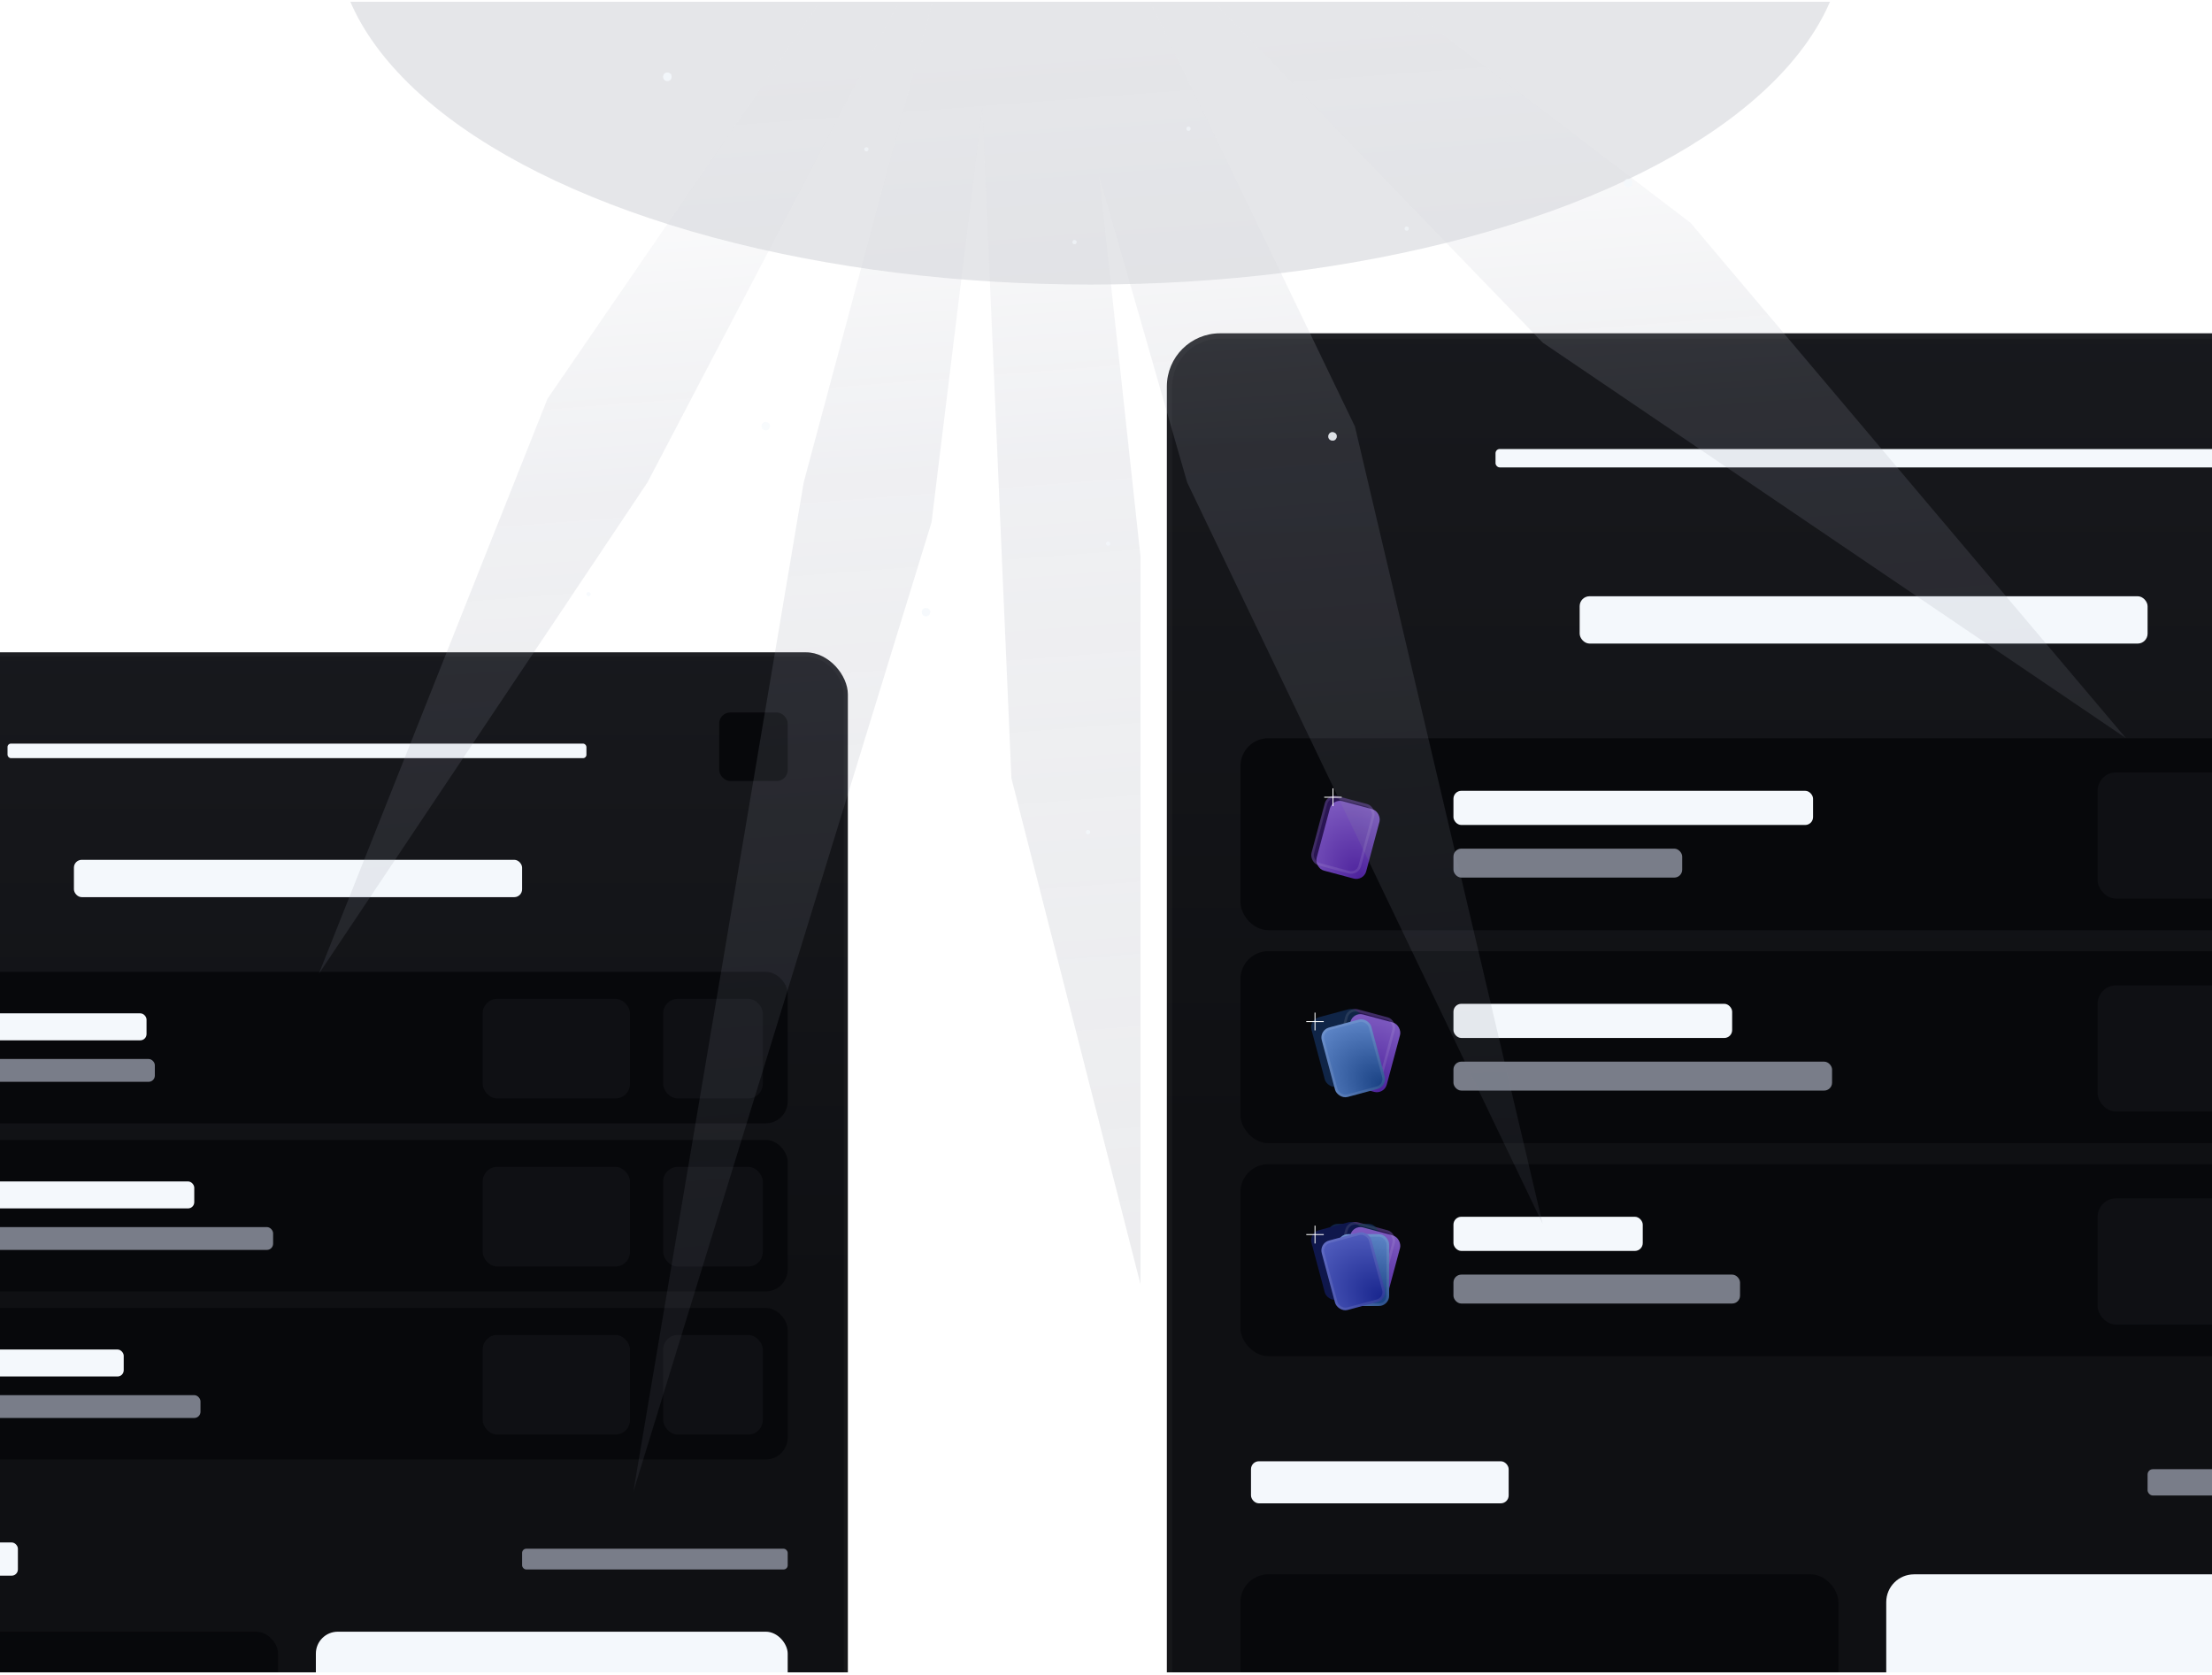 <svg xmlns="http://www.w3.org/2000/svg" xmlns:xlink="http://www.w3.org/1999/xlink" width="527" height="399" fill="none" xmlns:v="https://vecta.io/nano"><style><![CDATA[.B{fill:#f4f8fc}.C{color-interpolation-filters:sRGB}.D{flood-opacity:0}.E{opacity:.6}.F{stroke:#fff}.G{fill:#07080b}.H{fill:#797d89}.I{fill:#fff}.J{stroke-opacity:.1}.K{stroke-width:.611}.L{fill-rule:evenodd}.M{fill:#0f1014}.N{opacity:.12}.O{fill:#4d229c}.P{stroke-opacity:.03}]]></style><g clip-path="url(#p)"><rect x="278" y="79.406" width="332" height="348.287" rx="12.672" fill="url(#h)"/><rect x="278.634" y="80.04" width="330.733" height="347.02" rx="12.038" stroke-width="1.267" class="F P"/><g class="B"><rect x="376.348" y="142.047" width="135.306" height="11.276" rx="2.365"/><rect x="356.303" y="106.969" width="174.77" height="4.385" rx="1"/></g><rect x="295.539" y="175.875" width="296.294" height="45.728" rx="6.623" class="G"/><g opacity=".5" filter="url(#A)" class="O"><rect x="316.256" y="189.016" width="12.226" height="17.117" rx="2.445" transform="rotate(15 316.256 189.016)"/></g><g filter="url(#B)"><rect x="316.256" y="189.016" width="12.226" height="17.117" rx="2.445" transform="rotate(15 316.256 189.016)" fill="url(#i)"/></g><rect x="316.472" y="189.39" width="11.615" height="16.505" rx="2.14" transform="rotate(15 316.472 189.39)" class="F J K"/><g filter="url(#C)" class="I L"><path d="M319.658 190.038h-4.166v-.218h4.166v.218z"/></g><g filter="url(#D)" class="I L"><path d="M317.687 187.801v4.246h-.218v-4.246h.218z"/></g><rect x="346.279" y="188.398" width="85.674" height="8.143" rx="1.879" class="B"/><rect x="346.279" y="202.18" width="54.498" height="6.891" rx="1.879" class="H"/><rect x="499.75" y="184.016" width="44.476" height="30.068" rx="4.385" class="M"/><rect x="295.539" y="226.609" width="296.294" height="45.728" rx="6.623" class="G"/><g opacity=".5" filter="url(#E)"><rect width="12.23" height="17.12" rx="2.446" transform="matrix(.966 .259 -.259 .966 321.15 239.828)" class="O"/><rect width="12.23" height="17.12" rx="2.446" transform="matrix(.966 -.259 .259 .966 311.824 242.984)" fill="#194183"/></g><g filter="url(#F)"><rect width="12.23" height="17.12" rx="2.446" transform="matrix(.966 .259 -.259 .966 321.15 239.828)" fill="url(#j)"/></g><rect x=".216" y=".374" width="11.619" height="16.509" rx="2.14" transform="matrix(.966 .259 -.259 .966 321.255 239.785)" class="F J K"/><g filter="url(#G)"><rect width="12.23" height="17.12" rx="2.446" transform="matrix(.966 -.259 .259 .966 311.824 242.984)" fill="url(#k)"/><rect x=".374" y=".216" width="11.619" height="16.509" rx="2.14" transform="matrix(.966 -.259 .259 .966 311.781 243.089)" class="F J K"/></g><g filter="url(#H)" class="I L"><path d="M315.38 243.492h-4.167v-.219h4.167v.219z"/></g><g filter="url(#I)" class="I L"><path d="M313.404 241.238v4.246h-.218v-4.246h.218z"/></g><rect x="346.279" y="239.141" width="66.4" height="8.143" rx="1.879" class="B"/><rect x="346.279" y="252.922" width="90.204" height="6.891" rx="1.879" class="H"/><rect x="499.75" y="234.758" width="44.476" height="30.068" rx="4.385" class="M"/><rect x="295.539" y="277.352" width="296.294" height="45.728" rx="6.623" class="G"/><g opacity=".5" filter="url(#J)"><rect width="12.23" height="17.12" rx="2.446" transform="matrix(.966 .259 -.259 .966 321.15 290.562)" class="O"/><rect x="316.279" y="291.57" width="12.23" height="17.12" rx="2.446" fill="#194183"/><rect width="12.23" height="17.12" rx="2.446" transform="matrix(.966 -.259 .259 .966 311.824 293.727)" fill="#18258d"/></g><g filter="url(#K)"><rect width="12.23" height="17.12" rx="2.446" transform="matrix(.966 .259 -.259 .966 321.15 290.562)" fill="url(#j)"/></g><rect x=".216" y=".374" width="11.619" height="16.509" rx="2.14" transform="matrix(.966 .259 -.259 .966 321.255 290.519)" class="F J K"/><g filter="url(#L)"><rect x="316.279" y="291.57" width="12.23" height="17.12" rx="2.446" fill="url(#l)"/><rect x="316.585" y="291.876" width="11.619" height="16.509" rx="2.14" class="F J K"/></g><g filter="url(#M)"><rect width="12.23" height="17.12" rx="2.446" transform="matrix(.966 -.259 .259 .966 311.824 293.727)" fill="url(#m)"/><rect x=".374" y=".216" width="11.619" height="16.509" rx="2.14" transform="matrix(.966 -.259 .259 .966 311.781 293.831)" class="F J K"/></g><g filter="url(#N)" class="I L"><path d="M315.38 294.226h-4.167v-.218h4.167v.218z"/></g><g filter="url(#O)" class="I L"><path d="M313.404 291.996v4.246h-.218v-4.246h.218z"/></g><rect x="346.279" y="289.875" width="45.102" height="8.143" rx="1.879" class="B"/><rect x="346.279" y="303.656" width="68.279" height="6.891" rx="1.879" class="H"/><rect x="499.75" y="285.492" width="44.476" height="30.068" rx="4.385" class="M"/><rect x="295.539" y="375.062" width="142.445" height="35.706" rx="6.623" class="G"/><g class="B"><rect x="449.389" y="375.062" width="142.445" height="35.706" rx="6.623"/><rect x="298.045" y="348.125" width="61.389" height="10.023" rx="1.879"/></g><rect x="511.652" y="350.016" width="53.053" height="6.264" rx="1.253" class="H"/><rect x="-60" y="155.406" width="262" height="274.853" rx="10" fill="url(#n)"/><rect x="-59.5" y="155.906" width="261" height="273.853" rx="9.5" class="F P"/><g class="B"><rect x="17.611" y="204.836" width="106.777" height="8.898" rx="1.867"/><rect x="1.793" y="177.156" width="137.921" height="3.46" rx=".789"/></g><rect x="-46.158" y="231.531" width="233.823" height="36.087" rx="5.23" class="G"/><rect x="-6.117" y="241.414" width="41.03" height="6.426" rx="1.483" class="B"/><rect x="-6.117" y="252.289" width="43.008" height="5.438" rx="1.483" class="H"/><g class="M"><rect x="114.996" y="237.961" width="35.098" height="23.728" rx="3.46"/><rect x="158.004" y="237.961" width="23.728" height="23.728" rx="3.46"/></g><rect x="-46.158" y="271.57" width="233.823" height="36.087" rx="5.23" class="G"/><rect x="-6.117" y="281.461" width="52.4" height="6.426" rx="1.483" class="B"/><rect x="-6.117" y="292.336" width="71.185" height="5.438" rx="1.483" class="H"/><g class="M"><rect x="114.996" y="278" width="35.098" height="23.728" rx="3.46"/><rect x="158.004" y="278" width="23.728" height="23.728" rx="3.46"/></g><rect x="-46.158" y="311.617" width="233.823" height="36.087" rx="5.23" class="G"/><rect x="-6.117" y="321.5" width="35.593" height="6.426" rx="1.483" class="B"/><rect x="-6.117" y="332.375" width="53.883" height="5.438" rx="1.483" class="H"/><g class="M"><rect x="114.996" y="318.039" width="35.098" height="23.728" rx="3.46"/><rect x="158.004" y="318.039" width="23.728" height="23.728" rx="3.46"/></g><g class="G"><rect x="171.352" y="169.742" width="16.313" height="16.313" rx="2.613"/><rect x="-46.158" y="388.727" width="112.411" height="28.177" rx="5.227"/></g><g class="B"><rect x="75.254" y="388.727" width="112.411" height="28.177" rx="5.227"/><rect x="-25.947" y="367.469" width="30.211" height="7.909" rx="1.483"/></g><rect x="124.389" y="368.961" width="63.276" height="4.943" rx=".989" class="H"/><g opacity=".3"><g filter="url(#P)" class="E"><path d="M130.466 94.942l91.466-133.231h60.906l119.908 91.357 103.73 122.763-138.941-94.212L259.047-30.677l63.76 132.28 44.728 189.983-84.697-176.66-20.936-72.801 9.818 90.45v173.397l-30.755-120.57-6.918-159.695-12.115 98.736-71.034 230.918 40.581-240.435 39.018-145.602-76.238 145.603-78.308 117.09 54.515-137.073z" fill="url(#o)"/></g><g filter="url(#Q)" class="E"><ellipse cx="259.729" cy="-16.214" rx="179.821" ry="84.005" fill="#707585"/></g></g><circle cx="264" cy="129.516" r=".5" class="B N"/><g filter="url(#R)" class="E B"><circle cx="264" cy="129.516" r=".5"/></g><g filter="url(#S)" class="N B"><circle cx="206.409" cy="35.572" r=".5" transform="rotate(105 206.409 35.572)"/></g><g filter="url(#T)" class="E B"><circle cx="206.409" cy="35.572" r=".5" transform="rotate(105 206.409 35.572)"/></g><circle opacity=".72" cx="317.469" cy="103.965" r="1" transform="rotate(105 317.469 103.965)" class="B"/><g filter="url(#U)" class="E B"><circle cx="317.469" cy="103.965" r="1" transform="rotate(105 317.469 103.965)"/></g><circle cx="182.439" cy="101.52" r="1" transform="rotate(105 182.439 101.52)" class="B N"/><g filter="url(#V)" class="E B"><circle cx="182.439" cy="101.52" r="1" transform="rotate(105 182.439 101.52)"/></g><circle opacity=".72" cx="159.004" cy="18.297" r="1" class="B"/><g filter="url(#W)" class="E B"><circle cx="159.004" cy="18.297" r="1"/></g><g filter="url(#X)" class="N B"><circle cx="283.154" cy="30.664" r=".5"/></g><g filter="url(#Y)" class="E B"><circle cx="283.154" cy="30.664" r=".5"/></g><circle cx="255.999" cy="57.682" r=".5" transform="rotate(105 255.999 57.682)" class="B N"/><g filter="url(#Z)" class="E B"><circle cx="255.999" cy="57.682" r=".5" transform="rotate(105 255.999 57.682)"/></g><circle opacity=".2" cx="335.145" cy="54.463" r=".5" transform="rotate(105 335.145 54.463)" class="B"/><g filter="url(#a)" class="E B"><circle cx="335.145" cy="54.463" r=".5" transform="rotate(105 335.145 54.463)"/></g><g opacity=".42" filter="url(#b)" class="B"><circle cx="259.229" cy="198.234" r=".5"/></g><g filter="url(#c)" class="E B"><circle cx="259.229" cy="198.234" r=".5"/></g><g opacity=".53" filter="url(#d)" class="B"><circle cx="220.605" cy="145.844" r="1"/></g><g filter="url(#e)" class="E B"><circle cx="220.605" cy="145.844" r="1"/></g><circle opacity=".2" cx="140.213" cy="141.547" r=".5" class="B"/><g filter="url(#f)" class="E B"><circle cx="140.213" cy="141.547" r=".5"/></g><circle opacity=".2" cx="387.892" cy="43.606" r="1" transform="rotate(105 387.892 43.606)" class="B"/><g filter="url(#g)" class="E B"><circle cx="387.892" cy="43.606" r="1" transform="rotate(105 387.892 43.606)"/></g></g><defs><filter id="A" x="304.428" y="181.615" width="31.035" height="34.496" filterUnits="userSpaceOnUse" class="C"><feFlood class="D"/><feBlend in="SourceGraphic"/><feGaussianBlur stdDeviation="3.974"/></filter><filter id="B" x="312.375" y="189.562" width="16.363" height="19.824" filterUnits="userSpaceOnUse" class="C"><feFlood class="D"/><feBlend in="SourceGraphic" result="B"/><feColorMatrix in="SourceAlpha" values="0 0 0 0 0 0 0 0 0 0 0 0 0 0 0 0 0 0 127 0" result="C"/><feOffset dx="1.223" dy="1.223"/><feGaussianBlur stdDeviation="1.834"/><feComposite in2="C" operator="arithmetic" k2="-1" k3="1"/><feColorMatrix values="0 0 0 0 1 0 0 0 0 1 0 0 0 0 1 0 0 0 0.25 0"/><feBlend in2="B"/></filter><filter id="C" x="313.757" y="188.086" width="7.636" height="3.688" filterUnits="userSpaceOnUse" class="C"><feFlood class="D"/><feBlend in="SourceGraphic"/><feGaussianBlur stdDeviation=".867"/></filter><filter id="D" x="315.734" y="186.07" width="3.688" height="7.712" filterUnits="userSpaceOnUse" class="C"><feFlood class="D"/><feBlend in="SourceGraphic"/><feGaussianBlur stdDeviation=".867"/></filter><filter id="E" x="303.875" y="231.879" width="37.035" height="35.601" filterUnits="userSpaceOnUse" class="C"><feFlood class="D"/><feBlend in="SourceGraphic"/><feGaussianBlur stdDeviation="3.975"/></filter><filter id="F" x="317.268" y="240.375" width="16.369" height="19.832" filterUnits="userSpaceOnUse" class="C"><feFlood class="D"/><feBlend in="SourceGraphic" result="B"/><feColorMatrix in="SourceAlpha" values="0 0 0 0 0 0 0 0 0 0 0 0 0 0 0 0 0 0 127 0" result="C"/><feOffset dx="1.223" dy="1.223"/><feGaussianBlur stdDeviation="1.834"/><feComposite in2="C" operator="arithmetic" k2="-1" k3="1"/><feColorMatrix values="0 0 0 0 1 0 0 0 0 1 0 0 0 0 1 0 0 0 0.25 0"/><feBlend in2="B"/></filter><filter id="G" x="311.15" y="239.144" width="20.038" height="23.493" filterUnits="userSpaceOnUse" class="C"><feFlood result="A" class="D"/><feColorMatrix in="SourceAlpha" values="0 0 0 0 0 0 0 0 0 0 0 0 0 0 0 0 0 0 127 0" result="B"/><feOffset dx="1.223" dy="1.223"/><feGaussianBlur stdDeviation="1.223"/><feComposite in2="B" operator="out"/><feColorMatrix values="0 0 0 0 0.027 0 0 0 0 0.031 0 0 0 0 0.043 0 0 0 0.25 0"/><feBlend in2="A"/><feBlend in="SourceGraphic" result="D"/><feColorMatrix in="SourceAlpha" values="0 0 0 0 0 0 0 0 0 0 0 0 0 0 0 0 0 0 127 0" result="B"/><feOffset dx="1.223" dy="1.223"/><feGaussianBlur stdDeviation="1.834"/><feComposite in2="B" operator="arithmetic" k2="-1" k3="1"/><feColorMatrix values="0 0 0 0 1 0 0 0 0 1 0 0 0 0 1 0 0 0 0.2 0"/><feBlend in2="D"/></filter><filter id="H" x="309.478" y="241.538" width="7.638" height="3.689" filterUnits="userSpaceOnUse" class="C"><feFlood class="D"/><feBlend in="SourceGraphic"/><feGaussianBlur stdDeviation=".868"/></filter><filter id="I" x="311.45" y="239.499" width="3.689" height="7.72" filterUnits="userSpaceOnUse" class="C"><feFlood class="D"/><feBlend in="SourceGraphic"/><feGaussianBlur stdDeviation=".868"/></filter><filter id="J" x="303.875" y="282.613" width="37.035" height="35.601" filterUnits="userSpaceOnUse" class="C"><feFlood class="D"/><feBlend in="SourceGraphic"/><feGaussianBlur stdDeviation="3.975"/></filter><filter id="K" x="317.268" y="291.109" width="16.369" height="19.832" filterUnits="userSpaceOnUse" class="C"><feFlood class="D"/><feBlend in="SourceGraphic" result="B"/><feColorMatrix in="SourceAlpha" values="0 0 0 0 0 0 0 0 0 0 0 0 0 0 0 0 0 0 127 0" result="C"/><feOffset dx="1.223" dy="1.223"/><feGaussianBlur stdDeviation="1.834"/><feComposite in2="C" operator="arithmetic" k2="-1" k3="1"/><feColorMatrix values="0 0 0 0 1 0 0 0 0 1 0 0 0 0 1 0 0 0 0.25 0"/><feBlend in2="B"/></filter><filter id="L" x="315.056" y="290.347" width="17.122" height="22.009" filterUnits="userSpaceOnUse" class="C"><feFlood result="A" class="D"/><feColorMatrix in="SourceAlpha" values="0 0 0 0 0 0 0 0 0 0 0 0 0 0 0 0 0 0 127 0" result="B"/><feOffset dx="1.223" dy="1.223"/><feGaussianBlur stdDeviation="1.223"/><feComposite in2="B" operator="out"/><feColorMatrix values="0 0 0 0 0.027 0 0 0 0 0.031 0 0 0 0 0.043 0 0 0 0.25 0"/><feBlend in2="A"/><feBlend in="SourceGraphic" result="D"/><feColorMatrix in="SourceAlpha" values="0 0 0 0 0 0 0 0 0 0 0 0 0 0 0 0 0 0 127 0" result="B"/><feOffset dx="1.223" dy="1.223"/><feGaussianBlur stdDeviation="1.834"/><feComposite in2="B" operator="arithmetic" k2="-1" k3="1"/><feColorMatrix values="0 0 0 0 1 0 0 0 0 1 0 0 0 0 1 0 0 0 0.2 0"/><feBlend in2="D"/></filter><filter id="M" x="311.15" y="289.886" width="20.038" height="23.493" filterUnits="userSpaceOnUse" class="C"><feFlood result="A" class="D"/><feColorMatrix in="SourceAlpha" values="0 0 0 0 0 0 0 0 0 0 0 0 0 0 0 0 0 0 127 0" result="B"/><feOffset dx="1.223" dy="1.223"/><feGaussianBlur stdDeviation="1.223"/><feComposite in2="B" operator="out"/><feColorMatrix values="0 0 0 0 0.027 0 0 0 0 0.031 0 0 0 0 0.043 0 0 0 0.25 0"/><feBlend in2="A"/><feBlend in="SourceGraphic" result="D"/><feColorMatrix in="SourceAlpha" values="0 0 0 0 0 0 0 0 0 0 0 0 0 0 0 0 0 0 127 0" result="B"/><feOffset dx="1.223" dy="1.223"/><feGaussianBlur stdDeviation="1.834"/><feComposite in2="B" operator="arithmetic" k2="-1" k3="1"/><feColorMatrix values="0 0 0 0 1 0 0 0 0 1 0 0 0 0 1 0 0 0 0.2 0"/><feBlend in2="D"/></filter><filter id="N" x="309.478" y="292.273" width="7.638" height="3.689" filterUnits="userSpaceOnUse" class="C"><feFlood class="D"/><feBlend in="SourceGraphic"/><feGaussianBlur stdDeviation=".868"/></filter><filter id="O" x="311.45" y="290.257" width="3.689" height="7.72" filterUnits="userSpaceOnUse" class="C"><feFlood class="D"/><feBlend in="SourceGraphic"/><feGaussianBlur stdDeviation=".868"/></filter><filter id="P" x="31.408" y="-82.832" width="519.611" height="482.734" filterUnits="userSpaceOnUse" class="C"><feFlood class="D"/><feBlend in="SourceGraphic"/><feGaussianBlur stdDeviation="22.272"/></filter><filter id="Q" x="-32.791" y="-212.918" width="585.039" height="393.406" filterUnits="userSpaceOnUse" class="C"><feFlood class="D"/><feBlend in="SourceGraphic"/><feGaussianBlur stdDeviation="56.35"/></filter><filter id="R" x="259.5" y="125.016" width="9" height="9" filterUnits="userSpaceOnUse" class="C"><feFlood class="D"/><feBlend in="SourceGraphic"/><feGaussianBlur stdDeviation="2"/></filter><filter id="S" x="205.508" y="34.67" width="1.802" height="1.8" filterUnits="userSpaceOnUse" class="C"><feFlood class="D"/><feBlend in="SourceGraphic"/><feGaussianBlur stdDeviation=".2"/></filter><filter id="T" x="201.908" y="31.07" width="9.002" height="9" filterUnits="userSpaceOnUse" class="C"><feFlood class="D"/><feBlend in="SourceGraphic"/><feGaussianBlur stdDeviation="2"/></filter><filter id="U" x="313.469" y="99.961" width="8" height="8.008" filterUnits="userSpaceOnUse" class="C"><feFlood class="D"/><feBlend in="SourceGraphic"/><feGaussianBlur stdDeviation="1.5"/></filter><filter id="V" x="177.439" y="96.516" width="10" height="10.008" filterUnits="userSpaceOnUse" class="C"><feFlood class="D"/><feBlend in="SourceGraphic"/><feGaussianBlur stdDeviation="2"/></filter><filter id="W" x="155.004" y="14.297" width="8" height="8" filterUnits="userSpaceOnUse" class="C"><feFlood class="D"/><feBlend in="SourceGraphic"/><feGaussianBlur stdDeviation="1.5"/></filter><filter id="X" x="282.254" y="29.764" width="1.8" height="1.8" filterUnits="userSpaceOnUse" class="C"><feFlood class="D"/><feBlend in="SourceGraphic"/><feGaussianBlur stdDeviation=".2"/></filter><filter id="Y" x="278.654" y="26.164" width="9" height="9" filterUnits="userSpaceOnUse" class="C"><feFlood class="D"/><feBlend in="SourceGraphic"/><feGaussianBlur stdDeviation="2"/></filter><filter id="Z" x="251.498" y="53.18" width="9.002" height="9" filterUnits="userSpaceOnUse" class="C"><feFlood class="D"/><feBlend in="SourceGraphic"/><feGaussianBlur stdDeviation="2"/></filter><filter id="a" x="331.645" y="50.961" width="7.002" height="7" filterUnits="userSpaceOnUse" class="C"><feFlood class="D"/><feBlend in="SourceGraphic"/><feGaussianBlur stdDeviation="1.5"/></filter><filter id="b" x="257.729" y="196.734" width="3" height="3" filterUnits="userSpaceOnUse" class="C"><feFlood class="D"/><feBlend in="SourceGraphic"/><feGaussianBlur stdDeviation=".5"/></filter><filter id="c" x="254.729" y="193.734" width="9" height="9" filterUnits="userSpaceOnUse" class="C"><feFlood class="D"/><feBlend in="SourceGraphic"/><feGaussianBlur stdDeviation="2"/></filter><filter id="d" x="219.105" y="144.344" width="3" height="3" filterUnits="userSpaceOnUse" class="C"><feFlood class="D"/><feBlend in="SourceGraphic"/><feGaussianBlur stdDeviation=".25"/></filter><filter id="e" x="215.605" y="140.844" width="10" height="10" filterUnits="userSpaceOnUse" class="C"><feFlood class="D"/><feBlend in="SourceGraphic"/><feGaussianBlur stdDeviation="2"/></filter><filter id="f" x="136.713" y="138.047" width="7" height="7" filterUnits="userSpaceOnUse" class="C"><feFlood class="D"/><feBlend in="SourceGraphic"/><feGaussianBlur stdDeviation="1.5"/></filter><filter id="g" x="383.893" y="39.602" width="8" height="8.008" filterUnits="userSpaceOnUse" class="C"><feFlood class="D"/><feBlend in="SourceGraphic"/><feGaussianBlur stdDeviation="1.5"/></filter><linearGradient id="h" x1="454.865" y1="-41.27" x2="454.865" y2="272.373" xlink:href="#q"><stop stop-color="#1d1e23"/><stop offset="1" stop-color="#0f1013"/></linearGradient><radialGradient id="i" cx="0" cy="0" r="1" gradientTransform="translate(327.51 205.619) rotate(-127.964) scale(19.586 13.99)" xlink:href="#q"><stop stop-color="#4d229c"/><stop offset="1" stop-color="#7e5bc0"/></radialGradient><radialGradient id="j" cx="0" cy="0" r="1" gradientTransform="translate(11.258 16.607) rotate(-127.966) scale(19.591 13.994)" xlink:href="#q"><stop stop-color="#4d229c"/><stop offset="1" stop-color="#7e5bc0"/></radialGradient><radialGradient id="k" cx="0" cy="0" r="1" gradientTransform="translate(11.258 16.607) rotate(-127.966) scale(19.591 13.994)" xlink:href="#q"><stop stop-color="#194183"/><stop offset="1" stop-color="#5f87c9"/></radialGradient><radialGradient id="l" cx="0" cy="0" r="1" gradientTransform="translate(327.537 308.177) rotate(-127.967) scale(19.591 13.994)" xlink:href="#q"><stop stop-color="#194183"/><stop offset="1" stop-color="#5f87c9"/></radialGradient><radialGradient id="m" cx="0" cy="0" r="1" gradientTransform="translate(11.258 16.607) rotate(-127.966) scale(19.591 13.994)" xlink:href="#q"><stop stop-color="#18258d"/><stop offset="1" stop-color="#525ebe"/></radialGradient><linearGradient id="n" x1="79.574" y1="60.174" x2="79.574" y2="307.687" xlink:href="#q"><stop stop-color="#1d1e23"/><stop offset="1" stop-color="#0f1013"/></linearGradient><linearGradient id="o" x1="291.214" y1="-25.989" x2="316.152" y2="295.652" xlink:href="#q"><stop offset=".095" stop-color="#fff"/><stop offset=".409" stop-color="#a0a4b4" stop-opacity=".938"/><stop offset="1" stop-color="#707585" stop-opacity=".72"/></linearGradient><clipPath id="p"><path transform="translate(0 .406)" d="M0 0h527v398H0z" class="I"/></clipPath><linearGradient id="q" gradientUnits="userSpaceOnUse"/></defs></svg>